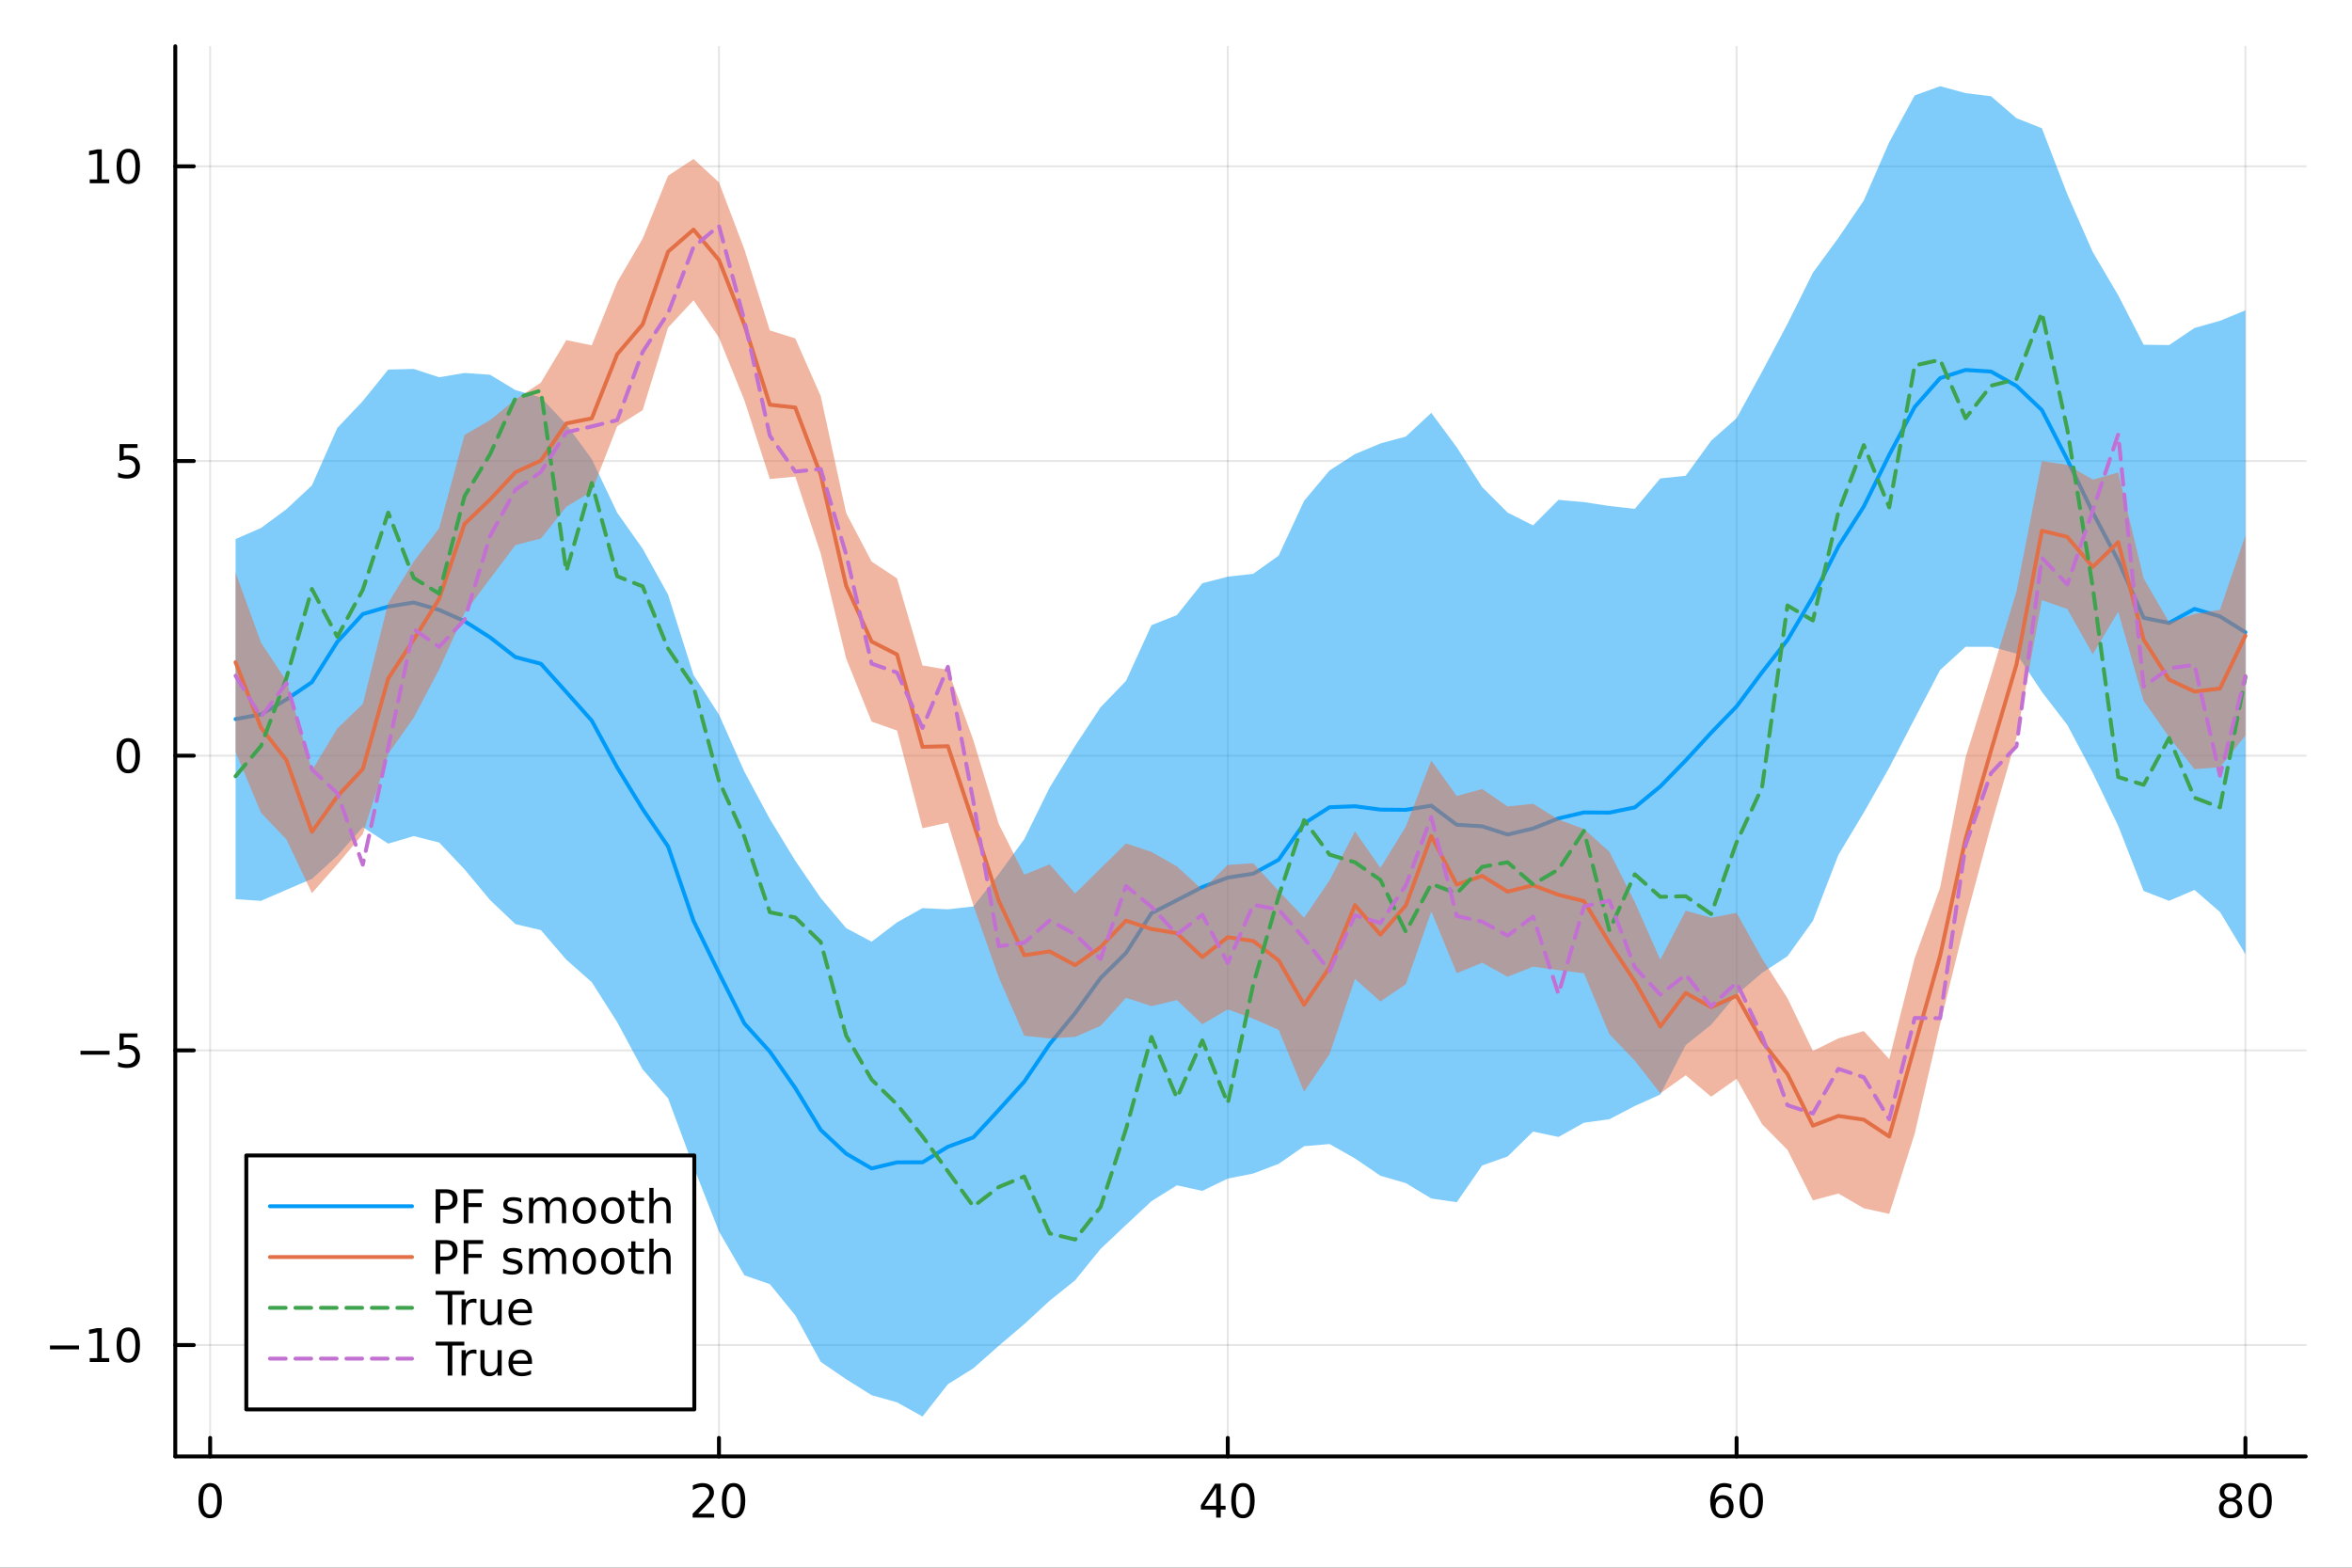 <?xml version="1.0" encoding="utf-8"?>
<svg xmlns="http://www.w3.org/2000/svg" xmlns:xlink="http://www.w3.org/1999/xlink" width="600" height="400" viewBox="0 0 2400 1600">
<rect x="0" y="0" width="2400" height="1600" fill="#333333" stroke="none"/>
<defs>
  <clipPath id="clip930">
    <rect x="0" y="0" width="2400" height="1600"/>
  </clipPath>
</defs>
<path clip-path="url(#clip930)" d="M0 1600 L2400 1600 L2400 0 L0 0  Z" fill="#ffffff" fill-rule="evenodd" fill-opacity="1"/>
<defs>
  <clipPath id="clip931">
    <rect x="480" y="0" width="1681" height="1600"/>
  </clipPath>
</defs>
<path clip-path="url(#clip930)" d="M178.867 1486.45 L2352.76 1486.45 L2352.76 47.244 L178.867 47.244  Z" fill="#ffffff" fill-rule="evenodd" fill-opacity="1"/>
<defs>
  <clipPath id="clip932">
    <rect x="178" y="47" width="2175" height="1440"/>
  </clipPath>
</defs>
<polyline clip-path="url(#clip932)" style="stroke:#000000; stroke-linecap:round; stroke-linejoin:round; stroke-width:2; stroke-opacity:0.1; fill:none" points="214.432,1486.45 214.432,47.244 "/>
<polyline clip-path="url(#clip932)" style="stroke:#000000; stroke-linecap:round; stroke-linejoin:round; stroke-width:2; stroke-opacity:0.1; fill:none" points="733.632,1486.45 733.632,47.244 "/>
<polyline clip-path="url(#clip932)" style="stroke:#000000; stroke-linecap:round; stroke-linejoin:round; stroke-width:2; stroke-opacity:0.1; fill:none" points="1252.83,1486.45 1252.83,47.244 "/>
<polyline clip-path="url(#clip932)" style="stroke:#000000; stroke-linecap:round; stroke-linejoin:round; stroke-width:2; stroke-opacity:0.1; fill:none" points="1772.03,1486.45 1772.03,47.244 "/>
<polyline clip-path="url(#clip932)" style="stroke:#000000; stroke-linecap:round; stroke-linejoin:round; stroke-width:2; stroke-opacity:0.1; fill:none" points="2291.23,1486.45 2291.23,47.244 "/>
<polyline clip-path="url(#clip930)" style="stroke:#000000; stroke-linecap:round; stroke-linejoin:round; stroke-width:4; stroke-opacity:1; fill:none" points="178.867,1486.45 2352.76,1486.45 "/>
<polyline clip-path="url(#clip930)" style="stroke:#000000; stroke-linecap:round; stroke-linejoin:round; stroke-width:4; stroke-opacity:1; fill:none" points="214.432,1486.45 214.432,1467.55 "/>
<polyline clip-path="url(#clip930)" style="stroke:#000000; stroke-linecap:round; stroke-linejoin:round; stroke-width:4; stroke-opacity:1; fill:none" points="733.632,1486.45 733.632,1467.55 "/>
<polyline clip-path="url(#clip930)" style="stroke:#000000; stroke-linecap:round; stroke-linejoin:round; stroke-width:4; stroke-opacity:1; fill:none" points="1252.83,1486.45 1252.83,1467.55 "/>
<polyline clip-path="url(#clip930)" style="stroke:#000000; stroke-linecap:round; stroke-linejoin:round; stroke-width:4; stroke-opacity:1; fill:none" points="1772.03,1486.45 1772.03,1467.55 "/>
<polyline clip-path="url(#clip930)" style="stroke:#000000; stroke-linecap:round; stroke-linejoin:round; stroke-width:4; stroke-opacity:1; fill:none" points="2291.23,1486.45 2291.23,1467.55 "/>
<path clip-path="url(#clip930)" d="M214.432 1517.37 Q210.821 1517.37 208.992 1520.93 Q207.186 1524.47 207.186 1531.6 Q207.186 1538.71 208.992 1542.27 Q210.821 1545.82 214.432 1545.82 Q218.066 1545.82 219.872 1542.27 Q221.7 1538.71 221.7 1531.6 Q221.7 1524.47 219.872 1520.93 Q218.066 1517.37 214.432 1517.37 M214.432 1513.66 Q220.242 1513.66 223.298 1518.27 Q226.376 1522.85 226.376 1531.6 Q226.376 1540.33 223.298 1544.94 Q220.242 1549.52 214.432 1549.52 Q208.622 1549.52 205.543 1544.94 Q202.487 1540.33 202.487 1531.6 Q202.487 1522.85 205.543 1518.27 Q208.622 1513.66 214.432 1513.66 Z" fill="#000000" fill-rule="nonzero" fill-opacity="1" /><path clip-path="url(#clip930)" d="M712.405 1544.91 L728.724 1544.91 L728.724 1548.85 L706.78 1548.85 L706.78 1544.91 Q709.442 1542.16 714.025 1537.53 Q718.632 1532.88 719.812 1531.53 Q722.058 1529.01 722.937 1527.27 Q723.84 1525.51 723.84 1523.82 Q723.84 1521.07 721.895 1519.33 Q719.974 1517.6 716.872 1517.6 Q714.673 1517.6 712.22 1518.36 Q709.789 1519.13 707.011 1520.68 L707.011 1515.95 Q709.835 1514.82 712.289 1514.24 Q714.743 1513.66 716.78 1513.66 Q722.15 1513.66 725.345 1516.35 Q728.539 1519.03 728.539 1523.52 Q728.539 1525.65 727.729 1527.57 Q726.942 1529.47 724.835 1532.07 Q724.257 1532.74 721.155 1535.95 Q718.053 1539.15 712.405 1544.91 Z" fill="#000000" fill-rule="nonzero" fill-opacity="1" /><path clip-path="url(#clip930)" d="M748.539 1517.37 Q744.928 1517.37 743.099 1520.93 Q741.294 1524.47 741.294 1531.6 Q741.294 1538.71 743.099 1542.27 Q744.928 1545.82 748.539 1545.82 Q752.173 1545.82 753.979 1542.27 Q755.807 1538.71 755.807 1531.6 Q755.807 1524.47 753.979 1520.93 Q752.173 1517.37 748.539 1517.37 M748.539 1513.66 Q754.349 1513.66 757.405 1518.27 Q760.483 1522.85 760.483 1531.6 Q760.483 1540.33 757.405 1544.94 Q754.349 1549.52 748.539 1549.52 Q742.729 1549.52 739.65 1544.94 Q736.594 1540.33 736.594 1531.6 Q736.594 1522.85 739.65 1518.27 Q742.729 1513.66 748.539 1513.66 Z" fill="#000000" fill-rule="nonzero" fill-opacity="1" /><path clip-path="url(#clip930)" d="M1241 1518.36 L1229.2 1536.81 L1241 1536.81 L1241 1518.36 M1239.78 1514.29 L1245.66 1514.29 L1245.66 1536.81 L1250.59 1536.81 L1250.59 1540.7 L1245.66 1540.7 L1245.66 1548.85 L1241 1548.85 L1241 1540.7 L1225.4 1540.7 L1225.4 1536.19 L1239.78 1514.29 Z" fill="#000000" fill-rule="nonzero" fill-opacity="1" /><path clip-path="url(#clip930)" d="M1268.32 1517.37 Q1264.71 1517.37 1262.88 1520.93 Q1261.07 1524.47 1261.07 1531.6 Q1261.07 1538.71 1262.88 1542.27 Q1264.71 1545.82 1268.32 1545.82 Q1271.95 1545.82 1273.76 1542.27 Q1275.59 1538.71 1275.59 1531.6 Q1275.59 1524.47 1273.76 1520.93 Q1271.95 1517.37 1268.32 1517.37 M1268.32 1513.66 Q1274.13 1513.66 1277.18 1518.27 Q1280.26 1522.85 1280.26 1531.6 Q1280.26 1540.33 1277.18 1544.94 Q1274.13 1549.52 1268.32 1549.52 Q1262.51 1549.52 1259.43 1544.94 Q1256.37 1540.33 1256.37 1531.6 Q1256.37 1522.85 1259.43 1518.27 Q1262.51 1513.66 1268.32 1513.66 Z" fill="#000000" fill-rule="nonzero" fill-opacity="1" /><path clip-path="url(#clip930)" d="M1757.44 1529.7 Q1754.29 1529.7 1752.44 1531.86 Q1750.61 1534.01 1750.61 1537.76 Q1750.61 1541.49 1752.44 1543.66 Q1754.29 1545.82 1757.44 1545.82 Q1760.58 1545.82 1762.41 1543.66 Q1764.26 1541.49 1764.26 1537.76 Q1764.26 1534.01 1762.41 1531.86 Q1760.58 1529.7 1757.44 1529.7 M1766.72 1515.05 L1766.72 1519.31 Q1764.96 1518.48 1763.15 1518.04 Q1761.37 1517.6 1759.61 1517.6 Q1754.98 1517.6 1752.53 1520.72 Q1750.1 1523.85 1749.75 1530.17 Q1751.12 1528.15 1753.18 1527.09 Q1755.24 1526 1757.71 1526 Q1762.92 1526 1765.93 1529.17 Q1768.96 1532.32 1768.96 1537.76 Q1768.96 1543.08 1765.82 1546.3 Q1762.67 1549.52 1757.44 1549.52 Q1751.44 1549.52 1748.27 1544.94 Q1745.1 1540.33 1745.1 1531.6 Q1745.1 1523.41 1748.99 1518.55 Q1752.88 1513.66 1759.43 1513.66 Q1761.19 1513.66 1762.97 1514.01 Q1764.77 1514.36 1766.72 1515.05 Z" fill="#000000" fill-rule="nonzero" fill-opacity="1" /><path clip-path="url(#clip930)" d="M1787.02 1517.37 Q1783.41 1517.37 1781.58 1520.93 Q1779.77 1524.47 1779.77 1531.6 Q1779.77 1538.71 1781.58 1542.27 Q1783.41 1545.82 1787.02 1545.82 Q1790.65 1545.82 1792.46 1542.27 Q1794.29 1538.71 1794.29 1531.6 Q1794.29 1524.47 1792.46 1520.93 Q1790.65 1517.37 1787.02 1517.37 M1787.02 1513.66 Q1792.83 1513.66 1795.89 1518.27 Q1798.96 1522.85 1798.96 1531.6 Q1798.96 1540.33 1795.89 1544.94 Q1792.83 1549.52 1787.02 1549.52 Q1781.21 1549.52 1778.13 1544.94 Q1775.07 1540.33 1775.07 1531.6 Q1775.07 1522.85 1778.13 1518.27 Q1781.21 1513.66 1787.02 1513.66 Z" fill="#000000" fill-rule="nonzero" fill-opacity="1" /><path clip-path="url(#clip930)" d="M2276.1 1532.44 Q2272.77 1532.44 2270.85 1534.22 Q2268.95 1536 2268.95 1539.13 Q2268.95 1542.25 2270.85 1544.03 Q2272.77 1545.82 2276.1 1545.82 Q2279.44 1545.82 2281.36 1544.03 Q2283.28 1542.23 2283.28 1539.13 Q2283.28 1536 2281.36 1534.22 Q2279.46 1532.44 2276.1 1532.44 M2271.43 1530.45 Q2268.42 1529.7 2266.73 1527.64 Q2265.06 1525.58 2265.06 1522.62 Q2265.06 1518.48 2268 1516.07 Q2270.96 1513.66 2276.1 1513.66 Q2281.27 1513.66 2284.21 1516.07 Q2287.15 1518.48 2287.15 1522.62 Q2287.15 1525.58 2285.46 1527.64 Q2283.79 1529.7 2280.8 1530.45 Q2284.18 1531.23 2286.06 1533.52 Q2287.96 1535.82 2287.96 1539.13 Q2287.96 1544.15 2284.88 1546.83 Q2281.82 1549.52 2276.1 1549.52 Q2270.39 1549.52 2267.31 1546.83 Q2264.25 1544.15 2264.25 1539.13 Q2264.25 1535.82 2266.15 1533.52 Q2268.05 1531.23 2271.43 1530.45 M2269.71 1523.06 Q2269.71 1525.75 2271.38 1527.25 Q2273.07 1528.76 2276.1 1528.76 Q2279.11 1528.76 2280.8 1527.25 Q2282.52 1525.75 2282.52 1523.06 Q2282.52 1520.38 2280.8 1518.87 Q2279.11 1517.37 2276.1 1517.37 Q2273.07 1517.37 2271.38 1518.87 Q2269.71 1520.38 2269.71 1523.06 Z" fill="#000000" fill-rule="nonzero" fill-opacity="1" /><path clip-path="url(#clip930)" d="M2306.27 1517.37 Q2302.65 1517.37 2300.83 1520.93 Q2299.02 1524.47 2299.02 1531.6 Q2299.02 1538.71 2300.83 1542.27 Q2302.65 1545.82 2306.27 1545.82 Q2309.9 1545.82 2311.71 1542.27 Q2313.53 1538.71 2313.53 1531.6 Q2313.53 1524.47 2311.71 1520.93 Q2309.9 1517.37 2306.27 1517.37 M2306.27 1513.66 Q2312.08 1513.66 2315.13 1518.27 Q2318.21 1522.85 2318.21 1531.6 Q2318.21 1540.33 2315.13 1544.94 Q2312.08 1549.52 2306.27 1549.52 Q2300.46 1549.52 2297.38 1544.94 Q2294.32 1540.33 2294.32 1531.6 Q2294.32 1522.85 2297.38 1518.27 Q2300.46 1513.66 2306.27 1513.66 Z" fill="#000000" fill-rule="nonzero" fill-opacity="1" /><polyline clip-path="url(#clip932)" style="stroke:#000000; stroke-linecap:round; stroke-linejoin:round; stroke-width:2; stroke-opacity:0.1; fill:none" points="178.867,1372.78 2352.76,1372.78 "/>
<polyline clip-path="url(#clip932)" style="stroke:#000000; stroke-linecap:round; stroke-linejoin:round; stroke-width:2; stroke-opacity:0.1; fill:none" points="178.867,1072.03 2352.76,1072.03 "/>
<polyline clip-path="url(#clip932)" style="stroke:#000000; stroke-linecap:round; stroke-linejoin:round; stroke-width:2; stroke-opacity:0.1; fill:none" points="178.867,771.269 2352.76,771.269 "/>
<polyline clip-path="url(#clip932)" style="stroke:#000000; stroke-linecap:round; stroke-linejoin:round; stroke-width:2; stroke-opacity:0.1; fill:none" points="178.867,470.512 2352.76,470.512 "/>
<polyline clip-path="url(#clip932)" style="stroke:#000000; stroke-linecap:round; stroke-linejoin:round; stroke-width:2; stroke-opacity:0.1; fill:none" points="178.867,169.755 2352.76,169.755 "/>
<polyline clip-path="url(#clip930)" style="stroke:#000000; stroke-linecap:round; stroke-linejoin:round; stroke-width:4; stroke-opacity:1; fill:none" points="178.867,1486.45 178.867,47.244 "/>
<polyline clip-path="url(#clip930)" style="stroke:#000000; stroke-linecap:round; stroke-linejoin:round; stroke-width:4; stroke-opacity:1; fill:none" points="178.867,1372.78 197.764,1372.78 "/>
<polyline clip-path="url(#clip930)" style="stroke:#000000; stroke-linecap:round; stroke-linejoin:round; stroke-width:4; stroke-opacity:1; fill:none" points="178.867,1072.03 197.764,1072.03 "/>
<polyline clip-path="url(#clip930)" style="stroke:#000000; stroke-linecap:round; stroke-linejoin:round; stroke-width:4; stroke-opacity:1; fill:none" points="178.867,771.269 197.764,771.269 "/>
<polyline clip-path="url(#clip930)" style="stroke:#000000; stroke-linecap:round; stroke-linejoin:round; stroke-width:4; stroke-opacity:1; fill:none" points="178.867,470.512 197.764,470.512 "/>
<polyline clip-path="url(#clip930)" style="stroke:#000000; stroke-linecap:round; stroke-linejoin:round; stroke-width:4; stroke-opacity:1; fill:none" points="178.867,169.755 197.764,169.755 "/>
<path clip-path="url(#clip930)" d="M50.992 1373.23 L80.668 1373.23 L80.668 1377.17 L50.992 1377.17 L50.992 1373.23 Z" fill="#000000" fill-rule="nonzero" fill-opacity="1" /><path clip-path="url(#clip930)" d="M91.571 1386.13 L99.21 1386.13 L99.21 1359.76 L90.899 1361.43 L90.899 1357.17 L99.163 1355.5 L103.839 1355.5 L103.839 1386.13 L111.478 1386.13 L111.478 1390.06 L91.571 1390.06 L91.571 1386.13 Z" fill="#000000" fill-rule="nonzero" fill-opacity="1" /><path clip-path="url(#clip930)" d="M130.922 1358.58 Q127.311 1358.58 125.482 1362.15 Q123.677 1365.69 123.677 1372.82 Q123.677 1379.92 125.482 1383.49 Q127.311 1387.03 130.922 1387.03 Q134.556 1387.03 136.362 1383.49 Q138.191 1379.92 138.191 1372.82 Q138.191 1365.69 136.362 1362.15 Q134.556 1358.58 130.922 1358.58 M130.922 1354.88 Q136.732 1354.88 139.788 1359.48 Q142.867 1364.07 142.867 1372.82 Q142.867 1381.54 139.788 1386.15 Q136.732 1390.73 130.922 1390.73 Q125.112 1390.73 122.033 1386.15 Q118.978 1381.54 118.978 1372.82 Q118.978 1364.07 122.033 1359.48 Q125.112 1354.88 130.922 1354.88 Z" fill="#000000" fill-rule="nonzero" fill-opacity="1" /><path clip-path="url(#clip930)" d="M82.149 1072.48 L111.825 1072.48 L111.825 1076.41 L82.149 1076.41 L82.149 1072.48 Z" fill="#000000" fill-rule="nonzero" fill-opacity="1" /><path clip-path="url(#clip930)" d="M121.964 1054.75 L140.32 1054.75 L140.32 1058.68 L126.246 1058.68 L126.246 1067.15 Q127.265 1066.81 128.283 1066.64 Q129.302 1066.46 130.32 1066.46 Q136.107 1066.46 139.487 1069.63 Q142.867 1072.8 142.867 1078.22 Q142.867 1083.8 139.394 1086.9 Q135.922 1089.98 129.603 1089.98 Q127.427 1089.98 125.158 1089.61 Q122.913 1089.24 120.506 1088.5 L120.506 1083.8 Q122.589 1084.93 124.811 1085.49 Q127.033 1086.04 129.51 1086.04 Q133.515 1086.04 135.853 1083.94 Q138.191 1081.83 138.191 1078.22 Q138.191 1074.61 135.853 1072.5 Q133.515 1070.39 129.51 1070.39 Q127.635 1070.39 125.76 1070.81 Q123.908 1071.23 121.964 1072.11 L121.964 1054.75 Z" fill="#000000" fill-rule="nonzero" fill-opacity="1" /><path clip-path="url(#clip930)" d="M130.922 757.068 Q127.311 757.068 125.482 760.633 Q123.677 764.174 123.677 771.304 Q123.677 778.41 125.482 781.975 Q127.311 785.517 130.922 785.517 Q134.556 785.517 136.362 781.975 Q138.191 778.41 138.191 771.304 Q138.191 764.174 136.362 760.633 Q134.556 757.068 130.922 757.068 M130.922 753.364 Q136.732 753.364 139.788 757.971 Q142.867 762.554 142.867 771.304 Q142.867 780.031 139.788 784.637 Q136.732 789.22 130.922 789.22 Q125.112 789.22 122.033 784.637 Q118.978 780.031 118.978 771.304 Q118.978 762.554 122.033 757.971 Q125.112 753.364 130.922 753.364 Z" fill="#000000" fill-rule="nonzero" fill-opacity="1" /><path clip-path="url(#clip930)" d="M121.964 453.232 L140.32 453.232 L140.32 457.167 L126.246 457.167 L126.246 465.639 Q127.265 465.292 128.283 465.13 Q129.302 464.945 130.32 464.945 Q136.107 464.945 139.487 468.116 Q142.867 471.288 142.867 476.704 Q142.867 482.283 139.394 485.385 Q135.922 488.463 129.603 488.463 Q127.427 488.463 125.158 488.093 Q122.913 487.723 120.506 486.982 L120.506 482.283 Q122.589 483.417 124.811 483.973 Q127.033 484.528 129.51 484.528 Q133.515 484.528 135.853 482.422 Q138.191 480.315 138.191 476.704 Q138.191 473.093 135.853 470.987 Q133.515 468.88 129.51 468.88 Q127.635 468.88 125.76 469.297 Q123.908 469.714 121.964 470.593 L121.964 453.232 Z" fill="#000000" fill-rule="nonzero" fill-opacity="1" /><path clip-path="url(#clip930)" d="M91.571 183.1 L99.21 183.1 L99.21 156.734 L90.899 158.401 L90.899 154.142 L99.163 152.475 L103.839 152.475 L103.839 183.1 L111.478 183.1 L111.478 187.035 L91.571 187.035 L91.571 183.1 Z" fill="#000000" fill-rule="nonzero" fill-opacity="1" /><path clip-path="url(#clip930)" d="M130.922 155.554 Q127.311 155.554 125.482 159.119 Q123.677 162.66 123.677 169.79 Q123.677 176.896 125.482 180.461 Q127.311 184.003 130.922 184.003 Q134.556 184.003 136.362 180.461 Q138.191 176.896 138.191 169.79 Q138.191 162.66 136.362 159.119 Q134.556 155.554 130.922 155.554 M130.922 151.85 Q136.732 151.85 139.788 156.457 Q142.867 161.04 142.867 169.79 Q142.867 178.517 139.788 183.123 Q136.732 187.706 130.922 187.706 Q125.112 187.706 122.033 183.123 Q118.978 178.517 118.978 169.79 Q118.978 161.04 122.033 156.457 Q125.112 151.85 130.922 151.85 Z" fill="#000000" fill-rule="nonzero" fill-opacity="1" /><path clip-path="url(#clip932)" d="M240.392 917.675 L266.352 919.409 L292.312 908.106 L318.272 897.01 L344.232 873.412 L370.192 844.144 L396.152 861.03 L422.112 853.335 L448.072 859.834 L474.032 887.286 L499.992 918.503 L525.952 943.174 L551.912 949.278 L577.872 979.486 L603.832 1002.4 L629.792 1043.21 L655.752 1091.46 L681.712 1120.99 L707.672 1190.7 L733.632 1256.79 L759.592 1301.6 L785.552 1310.63 L811.512 1342.45 L837.471 1389.91 L863.431 1407.65 L889.391 1423.95 L915.351 1431.24 L941.311 1445.72 L967.271 1412.72 L993.231 1396.48 L1019.19 1373.52 L1045.15 1351.45 L1071.11 1327.48 L1097.07 1306.68 L1123.03 1274.67 L1148.99 1250.18 L1174.95 1225.94 L1200.91 1209.75 L1226.87 1215.43 L1252.83 1202.85 L1278.79 1197.7 L1304.75 1187.84 L1330.71 1169.82 L1356.67 1167.63 L1382.63 1182.3 L1408.59 1199.98 L1434.55 1207.52 L1460.51 1223.19 L1486.47 1227.02 L1512.43 1189.5 L1538.39 1180.29 L1564.35 1154.9 L1590.31 1160.38 L1616.27 1145.87 L1642.23 1142.28 L1668.19 1128.76 L1694.15 1117.08 L1720.11 1066.65 L1746.07 1045.85 L1772.03 1015.15 L1797.99 992.943 L1823.95 975.921 L1849.91 939.839 L1875.87 872.597 L1901.83 829.296 L1927.79 783.471 L1953.75 733.316 L1979.71 683.842 L2005.67 660.112 L2031.63 660.193 L2057.59 667.026 L2083.55 706.137 L2109.51 739.906 L2135.47 788.85 L2161.43 842.811 L2187.39 909.312 L2213.35 919.397 L2239.31 908.262 L2265.27 930.768 L2291.23 973.914 L2291.23 316.72 L2265.27 327.409 L2239.31 334.725 L2213.35 352.187 L2187.39 351.835 L2161.43 301.34 L2135.47 257.27 L2109.51 198.319 L2083.55 130.891 L2057.59 120.594 L2031.63 98.211 L2005.67 95.047 L1979.71 87.976 L1953.75 97.404 L1927.79 145.118 L1901.83 204.622 L1875.87 242.85 L1849.91 278.306 L1823.95 330.521 L1797.99 379.4 L1772.03 426.83 L1746.07 449.803 L1720.11 485.549 L1694.15 488.279 L1668.19 519.302 L1642.23 516.448 L1616.27 512.458 L1590.31 510.171 L1564.35 536.225 L1538.39 523.166 L1512.43 497.17 L1486.47 456.47 L1460.51 421.377 L1434.55 445.538 L1408.59 452.605 L1382.63 463.444 L1356.67 480.161 L1330.71 511.128 L1304.75 567.062 L1278.79 585.619 L1252.83 588.568 L1226.87 595.268 L1200.91 627.748 L1174.95 638.08 L1148.99 694.927 L1123.03 721.782 L1097.07 761.189 L1071.11 803.682 L1045.15 856.499 L1019.19 891.992 L993.231 925.142 L967.271 928.04 L941.311 926.852 L915.351 941.348 L889.391 961.083 L863.431 947.264 L837.471 916.492 L811.512 878.484 L785.552 835.896 L759.592 787.612 L733.632 729.287 L707.672 688.988 L681.712 606.887 L655.752 559.973 L629.792 523.34 L603.832 468.557 L577.872 433.129 L551.912 405.604 L525.952 398.141 L499.992 382.439 L474.032 380.665 L448.072 385.028 L422.112 376.544 L396.152 377.193 L370.192 409.33 L344.232 436.705 L318.272 495.43 L292.312 519.659 L266.352 538.841 L240.392 550.151  Z" fill="#009af9" fill-rule="evenodd" fill-opacity="0.5"/>
<polyline clip-path="url(#clip932)" style="stroke:#009af9; stroke-linecap:round; stroke-linejoin:round; stroke-width:4; stroke-opacity:1; fill:none" points="240.392,733.913 266.352,729.125 292.312,713.883 318.272,696.22 344.232,655.058 370.192,626.737 396.152,619.112 422.112,614.939 448.072,622.431 474.032,633.976 499.992,650.471 525.952,670.658 551.912,677.441 577.872,706.308 603.832,735.479 629.792,783.274 655.752,825.717 681.712,863.938 707.672,939.845 733.632,993.04 759.592,1044.61 785.552,1073.27 811.512,1110.47 837.471,1153.2 863.431,1177.46 889.391,1192.51 915.351,1186.29 941.311,1186.28 967.271,1170.38 993.231,1160.81 1019.19,1132.76 1045.15,1103.98 1071.11,1065.58 1097.07,1033.94 1123.03,998.227 1148.99,972.553 1174.95,932.008 1200.91,918.747 1226.87,905.348 1252.83,895.709 1278.79,891.659 1304.75,877.449 1330.71,840.474 1356.67,823.897 1382.63,822.873 1408.59,826.29 1434.55,826.527 1460.51,822.284 1486.47,841.747 1512.43,843.335 1538.39,851.729 1564.35,845.565 1590.31,835.274 1616.27,829.163 1642.23,829.363 1668.19,824.031 1694.15,802.68 1720.11,776.102 1746.07,747.825 1772.03,720.99 1797.99,686.171 1823.95,653.221 1849.91,609.072 1875.87,557.723 1901.83,516.959 1927.79,464.295 1953.75,415.36 1979.71,385.909 2005.67,377.58 2031.63,379.202 2057.59,393.81 2083.55,418.514 2109.51,469.112 2135.47,523.06 2161.43,572.076 2187.39,630.574 2213.35,635.792 2239.31,621.493 2265.27,629.088 2291.23,645.317 "/>
<path clip-path="url(#clip932)" d="M240.392 767.363 L266.352 829.59 L292.312 856.752 L318.272 911.554 L344.232 882.211 L370.192 851.271 L396.152 769.486 L422.112 732.568 L448.072 683.306 L474.032 625.577 L499.992 590.779 L525.952 556.299 L551.912 549.63 L577.872 517.187 L603.832 501.469 L629.792 435.022 L655.752 418.609 L681.712 334.344 L707.672 306.467 L733.632 344.573 L759.592 408.577 L785.552 488.864 L811.512 486.482 L837.471 564.9 L863.431 672.112 L889.391 736.458 L915.351 745.617 L941.311 845.274 L967.271 839.641 L993.231 924.098 L1019.19 997.698 L1045.15 1057.1 L1071.11 1059.83 L1097.07 1058.28 L1123.03 1047.03 L1148.99 1018.4 L1174.95 1026.88 L1200.91 1020.71 L1226.87 1045.35 L1252.83 1030.22 L1278.79 1039.68 L1304.75 1051.11 L1330.71 1114.23 L1356.67 1075.93 L1382.63 999.081 L1408.59 1022.13 L1434.55 1004.45 L1460.51 930.318 L1486.47 993.231 L1512.43 982.62 L1538.39 996.895 L1564.35 986.605 L1590.31 990.155 L1616.27 993.364 L1642.23 1055.5 L1668.19 1082.57 L1694.15 1115.89 L1720.11 1097.43 L1746.07 1119.34 L1772.03 1100.94 L1797.99 1147.29 L1823.95 1173.58 L1849.91 1225.08 L1875.87 1218.11 L1901.83 1233.17 L1927.79 1238.93 L1953.75 1157.11 L1979.71 1045.18 L2005.67 939.473 L2031.63 842.66 L2057.59 752.868 L2083.55 612.546 L2109.51 621.622 L2135.47 667.762 L2161.43 624.312 L2187.39 715.312 L2213.35 752.238 L2239.31 785.053 L2265.27 783.014 L2291.23 750.777 L2291.23 546.638 L2265.27 622.398 L2239.31 626.618 L2213.35 635.048 L2187.39 590.337 L2161.43 482.235 L2135.47 489.504 L2109.51 474.381 L2083.55 470.711 L2057.59 603.779 L2031.63 689.69 L2005.67 772.983 L1979.71 905.978 L1953.75 978.023 L1927.79 1080.98 L1901.83 1052.34 L1875.87 1059.79 L1849.91 1072.64 L1823.95 1018.75 L1797.99 978.287 L1772.03 931.636 L1746.07 936.629 L1720.11 929.484 L1694.15 979.39 L1668.19 920.724 L1642.23 869.318 L1616.27 846.041 L1590.31 836.386 L1564.35 820.339 L1538.39 823.089 L1512.43 805.295 L1486.47 812.399 L1460.51 776.224 L1434.55 843.565 L1408.59 885.785 L1382.63 848.458 L1356.67 898.518 L1330.71 936.603 L1304.75 909.273 L1278.79 881.056 L1252.83 882.747 L1226.87 908.098 L1200.91 884.245 L1174.95 869.417 L1148.99 860.806 L1123.03 886.313 L1097.07 911.899 L1071.11 882.207 L1045.15 892.649 L1019.19 841.154 L993.231 755.539 L967.271 683.572 L941.311 679.166 L915.351 590.351 L889.391 573.116 L863.431 523.64 L837.471 404.254 L811.512 345.377 L785.552 337.246 L759.592 254.527 L733.632 186.132 L707.672 162.23 L681.712 179.348 L655.752 243.57 L629.792 288.017 L603.832 352.435 L577.872 347.169 L551.912 390.472 L525.952 407.704 L499.992 428.869 L474.032 443.862 L448.072 539.163 L422.112 573.201 L396.152 615.368 L370.192 718.476 L344.232 743.44 L318.272 786.411 L292.312 695.035 L266.352 655.851 L240.392 584.452  Z" fill="#e26f46" fill-rule="evenodd" fill-opacity="0.5"/>
<polyline clip-path="url(#clip932)" style="stroke:#e26f46; stroke-linecap:round; stroke-linejoin:round; stroke-width:4; stroke-opacity:1; fill:none" points="240.392,675.907 266.352,742.72 292.312,775.894 318.272,848.982 344.232,812.825 370.192,784.874 396.152,692.427 422.112,652.884 448.072,611.234 474.032,534.719 499.992,509.824 525.952,482.001 551.912,470.051 577.872,432.178 603.832,426.952 629.792,361.519 655.752,331.089 681.712,256.846 707.672,234.349 733.632,265.353 759.592,331.552 785.552,413.055 811.512,415.929 837.471,484.577 863.431,597.876 889.391,654.787 915.351,667.984 941.311,762.22 967.271,761.606 993.231,839.818 1019.19,919.426 1045.15,974.877 1071.11,971.017 1097.07,985.09 1123.03,966.67 1148.99,939.601 1174.95,948.15 1200.91,952.477 1226.87,976.722 1252.83,956.482 1278.79,960.368 1304.75,980.192 1330.71,1025.41 1356.67,987.224 1382.63,923.769 1408.59,953.959 1434.55,924.005 1460.51,853.271 1486.47,902.815 1512.43,893.957 1538.39,909.992 1564.35,903.472 1590.31,913.271 1616.27,919.703 1642.23,962.409 1668.19,1001.65 1694.15,1047.64 1720.11,1013.46 1746.07,1027.98 1772.03,1016.29 1797.99,1062.79 1823.95,1096.17 1849.91,1148.86 1875.87,1138.95 1901.83,1142.76 1927.79,1159.96 1953.75,1067.56 1979.71,975.581 2005.67,856.228 2031.63,766.175 2057.59,678.324 2083.55,541.628 2109.51,548.001 2135.47,578.633 2161.43,553.273 2187.39,652.824 2213.35,693.643 2239.31,705.835 2265.27,702.706 2291.23,648.707 "/>
<polyline clip-path="url(#clip932)" style="stroke:#3da44d; stroke-linecap:round; stroke-linejoin:round; stroke-width:4; stroke-opacity:1; fill:none" stroke-dasharray="16, 10" points="240.392,792.247 266.352,761.266 292.312,691.855 318.272,601.105 344.232,649.932 370.192,601.961 396.152,523.17 422.112,589.874 448.072,605.853 474.032,506.413 499.992,463.78 525.952,406.465 551.912,398.586 577.872,583.262 603.832,493.002 629.792,588.105 655.752,598.474 681.712,662.001 707.672,700.382 733.632,797.01 759.592,854.172 785.552,931.038 811.512,936.405 837.471,961.451 863.431,1056.95 889.391,1101.79 915.351,1127.23 941.311,1159.79 967.271,1195.5 993.231,1231.31 1019.19,1211.49 1045.15,1200.73 1071.11,1258.88 1097.07,1265.08 1123.03,1231.87 1148.99,1152.37 1174.95,1058.31 1200.91,1120.58 1226.87,1061.84 1252.83,1126.08 1278.79,1004.83 1304.75,914.724 1330.71,836.996 1356.67,872.211 1382.63,880.064 1408.59,898.055 1434.55,951.075 1460.51,902.046 1486.47,911.851 1512.43,884.743 1538.39,880.012 1564.35,902.608 1590.31,887.353 1616.27,847.99 1642.23,949.519 1668.19,892.289 1694.15,915.323 1720.11,914.701 1746.07,932.881 1772.03,859.689 1797.99,803.753 1823.95,617.94 1849.91,633.247 1875.87,522.698 1901.83,454.285 1927.79,517.828 1953.75,373.039 1979.71,367.211 2005.67,426.863 2031.63,393.649 2057.59,386.936 2083.55,318.953 2109.51,438.311 2135.47,599.303 2161.43,793.048 2187.39,800.966 2213.35,753.207 2239.31,814.146 2265.27,824.057 2291.23,691.232 "/>
<polyline clip-path="url(#clip932)" style="stroke:#c271d2; stroke-linecap:round; stroke-linejoin:round; stroke-width:4; stroke-opacity:1; fill:none" stroke-dasharray="16, 10" points="240.392,689.72 266.352,731.671 292.312,697.028 318.272,785.272 344.232,809.632 370.192,882.53 396.152,762.78 422.112,642.034 448.072,660.163 474.032,632.579 499.992,547.231 525.952,499.897 551.912,481.675 577.872,441.161 603.832,435.242 629.792,428.778 655.752,359.152 681.712,319.647 707.672,252.029 733.632,230.478 759.592,327.076 785.552,444.674 811.512,481.327 837.471,478.646 863.431,565.873 889.391,677.303 915.351,686.418 941.311,742.945 967.271,680.588 993.231,818.118 1019.19,965.792 1045.15,962.158 1071.11,939.333 1097.07,953.56 1123.03,978.769 1148.99,904.258 1174.95,925.438 1200.91,953.661 1226.87,933.556 1252.83,982.982 1278.79,923.346 1304.75,928.34 1330.71,957.565 1356.67,990.888 1382.63,934.234 1408.59,942.004 1434.55,903.563 1460.51,833.877 1486.47,934.901 1512.43,940.619 1538.39,954.968 1564.35,935.502 1590.31,1014.48 1616.27,925.087 1642.23,919.224 1668.19,987.253 1694.15,1015.18 1720.11,994.799 1746.07,1027.1 1772.03,1002.67 1797.99,1057.19 1823.95,1128 1849.91,1136.46 1875.87,1090.9 1901.83,1099.45 1927.79,1142.4 1953.75,1038.97 1979.71,1039.19 2005.67,862.733 2031.63,789.111 2057.59,761.646 2083.55,569.35 2109.51,596.474 2135.47,520.979 2161.43,443.305 2187.39,700.785 2213.35,682.093 2239.31,678.545 2265.27,791.707 2291.23,690.07 "/>
<path clip-path="url(#clip930)" d="M251.33 1438.47 L708.486 1438.47 L708.486 1179.27 L251.33 1179.27  Z" fill="#ffffff" fill-rule="evenodd" fill-opacity="1"/>
<polyline clip-path="url(#clip930)" style="stroke:#000000; stroke-linecap:round; stroke-linejoin:round; stroke-width:4; stroke-opacity:1; fill:none" points="251.33,1438.47 708.486,1438.47 708.486,1179.27 251.33,1179.27 251.33,1438.47 "/>
<polyline clip-path="url(#clip930)" style="stroke:#009af9; stroke-linecap:round; stroke-linejoin:round; stroke-width:4; stroke-opacity:1; fill:none" points="275.484,1231.11 420.41,1231.11 "/>
<path clip-path="url(#clip930)" d="M449.24 1217.68 L449.24 1230.66 L455.12 1230.66 Q458.384 1230.66 460.166 1228.97 Q461.948 1227.28 461.948 1224.16 Q461.948 1221.06 460.166 1219.37 Q458.384 1217.68 455.12 1217.68 L449.24 1217.68 M444.564 1213.83 L455.12 1213.83 Q460.93 1213.83 463.893 1216.47 Q466.879 1219.09 466.879 1224.16 Q466.879 1229.27 463.893 1231.89 Q460.93 1234.51 455.12 1234.51 L449.24 1234.51 L449.24 1248.39 L444.564 1248.39 L444.564 1213.83 Z" fill="#000000" fill-rule="nonzero" fill-opacity="1" /><path clip-path="url(#clip930)" d="M473.152 1213.83 L493.013 1213.83 L493.013 1217.77 L477.828 1217.77 L477.828 1227.95 L491.532 1227.95 L491.532 1231.89 L477.828 1231.89 L477.828 1248.39 L473.152 1248.39 L473.152 1213.83 Z" fill="#000000" fill-rule="nonzero" fill-opacity="1" /><path clip-path="url(#clip930)" d="M531.832 1223.23 L531.832 1227.26 Q530.027 1226.33 528.082 1225.87 Q526.138 1225.41 524.055 1225.41 Q520.883 1225.41 519.286 1226.38 Q517.712 1227.35 517.712 1229.3 Q517.712 1230.78 518.846 1231.64 Q519.98 1232.47 523.406 1233.23 L524.865 1233.56 Q529.402 1234.53 531.3 1236.31 Q533.221 1238.07 533.221 1241.24 Q533.221 1244.85 530.351 1246.96 Q527.504 1249.07 522.504 1249.07 Q520.42 1249.07 518.152 1248.65 Q515.906 1248.26 513.406 1247.45 L513.406 1243.05 Q515.768 1244.27 518.059 1244.9 Q520.351 1245.5 522.596 1245.5 Q525.605 1245.5 527.226 1244.48 Q528.846 1243.44 528.846 1241.57 Q528.846 1239.83 527.666 1238.9 Q526.508 1237.98 522.55 1237.12 L521.068 1236.77 Q517.11 1235.94 515.351 1234.23 Q513.592 1232.49 513.592 1229.48 Q513.592 1225.83 516.184 1223.83 Q518.777 1221.84 523.545 1221.84 Q525.906 1221.84 527.99 1222.19 Q530.073 1222.54 531.832 1223.23 Z" fill="#000000" fill-rule="nonzero" fill-opacity="1" /><path clip-path="url(#clip930)" d="M560.189 1227.45 Q561.786 1224.58 564.008 1223.21 Q566.23 1221.84 569.239 1221.84 Q573.29 1221.84 575.489 1224.69 Q577.688 1227.51 577.688 1232.75 L577.688 1248.39 L573.406 1248.39 L573.406 1232.89 Q573.406 1229.16 572.087 1227.35 Q570.767 1225.55 568.059 1225.55 Q564.749 1225.55 562.827 1227.75 Q560.906 1229.95 560.906 1233.74 L560.906 1248.39 L556.624 1248.39 L556.624 1232.89 Q556.624 1229.14 555.304 1227.35 Q553.985 1225.55 551.23 1225.55 Q547.966 1225.55 546.045 1227.77 Q544.124 1229.97 544.124 1233.74 L544.124 1248.39 L539.841 1248.39 L539.841 1222.47 L544.124 1222.47 L544.124 1226.5 Q545.582 1224.11 547.619 1222.98 Q549.656 1221.84 552.457 1221.84 Q555.281 1221.84 557.249 1223.28 Q559.24 1224.71 560.189 1227.45 Z" fill="#000000" fill-rule="nonzero" fill-opacity="1" /><path clip-path="url(#clip930)" d="M596.23 1225.45 Q592.804 1225.45 590.813 1228.14 Q588.823 1230.8 588.823 1235.45 Q588.823 1240.11 590.79 1242.79 Q592.781 1245.45 596.23 1245.45 Q599.633 1245.45 601.624 1242.77 Q603.614 1240.08 603.614 1235.45 Q603.614 1230.85 601.624 1228.16 Q599.633 1225.45 596.23 1225.45 M596.23 1221.84 Q601.786 1221.84 604.957 1225.45 Q608.128 1229.07 608.128 1235.45 Q608.128 1241.82 604.957 1245.45 Q601.786 1249.07 596.23 1249.07 Q590.651 1249.07 587.48 1245.45 Q584.332 1241.82 584.332 1235.45 Q584.332 1229.07 587.48 1225.45 Q590.651 1221.84 596.23 1221.84 Z" fill="#000000" fill-rule="nonzero" fill-opacity="1" /><path clip-path="url(#clip930)" d="M625.235 1225.45 Q621.809 1225.45 619.818 1228.14 Q617.827 1230.8 617.827 1235.45 Q617.827 1240.11 619.795 1242.79 Q621.785 1245.45 625.235 1245.45 Q628.637 1245.45 630.628 1242.77 Q632.619 1240.08 632.619 1235.45 Q632.619 1230.85 630.628 1228.16 Q628.637 1225.45 625.235 1225.45 M625.235 1221.84 Q630.79 1221.84 633.961 1225.45 Q637.133 1229.07 637.133 1235.45 Q637.133 1241.82 633.961 1245.45 Q630.79 1249.07 625.235 1249.07 Q619.656 1249.07 616.485 1245.45 Q613.336 1241.82 613.336 1235.45 Q613.336 1229.07 616.485 1225.45 Q619.656 1221.84 625.235 1221.84 Z" fill="#000000" fill-rule="nonzero" fill-opacity="1" /><path clip-path="url(#clip930)" d="M648.406 1215.11 L648.406 1222.47 L657.179 1222.47 L657.179 1225.78 L648.406 1225.78 L648.406 1239.85 Q648.406 1243.02 649.262 1243.93 Q650.142 1244.83 652.804 1244.83 L657.179 1244.83 L657.179 1248.39 L652.804 1248.39 Q647.873 1248.39 645.998 1246.57 Q644.123 1244.71 644.123 1239.85 L644.123 1225.78 L640.998 1225.78 L640.998 1222.47 L644.123 1222.47 L644.123 1215.11 L648.406 1215.11 Z" fill="#000000" fill-rule="nonzero" fill-opacity="1" /><path clip-path="url(#clip930)" d="M684.331 1232.75 L684.331 1248.39 L680.072 1248.39 L680.072 1232.89 Q680.072 1229.2 678.637 1227.38 Q677.202 1225.55 674.331 1225.55 Q670.882 1225.55 668.892 1227.75 Q666.901 1229.95 666.901 1233.74 L666.901 1248.39 L662.619 1248.39 L662.619 1212.38 L666.901 1212.38 L666.901 1226.5 Q668.429 1224.16 670.489 1223 Q672.572 1221.84 675.281 1221.84 Q679.748 1221.84 682.04 1224.62 Q684.331 1227.38 684.331 1232.75 Z" fill="#000000" fill-rule="nonzero" fill-opacity="1" /><polyline clip-path="url(#clip930)" style="stroke:#e26f46; stroke-linecap:round; stroke-linejoin:round; stroke-width:4; stroke-opacity:1; fill:none" points="275.484,1282.95 420.41,1282.95 "/>
<path clip-path="url(#clip930)" d="M449.24 1269.52 L449.24 1282.5 L455.12 1282.5 Q458.384 1282.5 460.166 1280.81 Q461.948 1279.12 461.948 1276 Q461.948 1272.9 460.166 1271.21 Q458.384 1269.52 455.12 1269.52 L449.24 1269.52 M444.564 1265.67 L455.12 1265.67 Q460.93 1265.67 463.893 1268.31 Q466.879 1270.93 466.879 1276 Q466.879 1281.11 463.893 1283.73 Q460.93 1286.35 455.12 1286.35 L449.24 1286.35 L449.24 1300.23 L444.564 1300.23 L444.564 1265.67 Z" fill="#000000" fill-rule="nonzero" fill-opacity="1" /><path clip-path="url(#clip930)" d="M473.152 1265.67 L493.013 1265.67 L493.013 1269.61 L477.828 1269.61 L477.828 1279.79 L491.532 1279.79 L491.532 1283.73 L477.828 1283.73 L477.828 1300.23 L473.152 1300.23 L473.152 1265.67 Z" fill="#000000" fill-rule="nonzero" fill-opacity="1" /><path clip-path="url(#clip930)" d="M531.832 1275.07 L531.832 1279.1 Q530.027 1278.17 528.082 1277.71 Q526.138 1277.25 524.055 1277.25 Q520.883 1277.25 519.286 1278.22 Q517.712 1279.19 517.712 1281.14 Q517.712 1282.62 518.846 1283.48 Q519.98 1284.31 523.406 1285.07 L524.865 1285.4 Q529.402 1286.37 531.3 1288.15 Q533.221 1289.91 533.221 1293.08 Q533.221 1296.69 530.351 1298.8 Q527.504 1300.91 522.504 1300.91 Q520.42 1300.91 518.152 1300.49 Q515.906 1300.1 513.406 1299.29 L513.406 1294.89 Q515.768 1296.11 518.059 1296.74 Q520.351 1297.34 522.596 1297.34 Q525.605 1297.34 527.226 1296.32 Q528.846 1295.28 528.846 1293.41 Q528.846 1291.67 527.666 1290.74 Q526.508 1289.82 522.55 1288.96 L521.068 1288.61 Q517.11 1287.78 515.351 1286.07 Q513.592 1284.33 513.592 1281.32 Q513.592 1277.67 516.184 1275.67 Q518.777 1273.68 523.545 1273.68 Q525.906 1273.68 527.99 1274.03 Q530.073 1274.38 531.832 1275.07 Z" fill="#000000" fill-rule="nonzero" fill-opacity="1" /><path clip-path="url(#clip930)" d="M560.189 1279.29 Q561.786 1276.42 564.008 1275.05 Q566.23 1273.68 569.239 1273.68 Q573.29 1273.68 575.489 1276.53 Q577.688 1279.35 577.688 1284.59 L577.688 1300.23 L573.406 1300.23 L573.406 1284.73 Q573.406 1281 572.087 1279.19 Q570.767 1277.39 568.059 1277.39 Q564.749 1277.39 562.827 1279.59 Q560.906 1281.79 560.906 1285.58 L560.906 1300.23 L556.624 1300.23 L556.624 1284.73 Q556.624 1280.98 555.304 1279.19 Q553.985 1277.39 551.23 1277.39 Q547.966 1277.39 546.045 1279.61 Q544.124 1281.81 544.124 1285.58 L544.124 1300.23 L539.841 1300.23 L539.841 1274.31 L544.124 1274.31 L544.124 1278.34 Q545.582 1275.95 547.619 1274.82 Q549.656 1273.68 552.457 1273.68 Q555.281 1273.68 557.249 1275.12 Q559.24 1276.55 560.189 1279.29 Z" fill="#000000" fill-rule="nonzero" fill-opacity="1" /><path clip-path="url(#clip930)" d="M596.23 1277.29 Q592.804 1277.29 590.813 1279.98 Q588.823 1282.64 588.823 1287.29 Q588.823 1291.95 590.79 1294.63 Q592.781 1297.29 596.23 1297.29 Q599.633 1297.29 601.624 1294.61 Q603.614 1291.92 603.614 1287.29 Q603.614 1282.69 601.624 1280 Q599.633 1277.29 596.23 1277.29 M596.23 1273.68 Q601.786 1273.68 604.957 1277.29 Q608.128 1280.91 608.128 1287.29 Q608.128 1293.66 604.957 1297.29 Q601.786 1300.91 596.23 1300.91 Q590.651 1300.91 587.48 1297.29 Q584.332 1293.66 584.332 1287.29 Q584.332 1280.91 587.48 1277.29 Q590.651 1273.68 596.23 1273.68 Z" fill="#000000" fill-rule="nonzero" fill-opacity="1" /><path clip-path="url(#clip930)" d="M625.235 1277.29 Q621.809 1277.29 619.818 1279.98 Q617.827 1282.64 617.827 1287.29 Q617.827 1291.95 619.795 1294.63 Q621.785 1297.29 625.235 1297.29 Q628.637 1297.29 630.628 1294.61 Q632.619 1291.92 632.619 1287.29 Q632.619 1282.69 630.628 1280 Q628.637 1277.29 625.235 1277.29 M625.235 1273.68 Q630.79 1273.68 633.961 1277.29 Q637.133 1280.91 637.133 1287.29 Q637.133 1293.66 633.961 1297.29 Q630.79 1300.91 625.235 1300.91 Q619.656 1300.91 616.485 1297.29 Q613.336 1293.66 613.336 1287.29 Q613.336 1280.91 616.485 1277.29 Q619.656 1273.68 625.235 1273.68 Z" fill="#000000" fill-rule="nonzero" fill-opacity="1" /><path clip-path="url(#clip930)" d="M648.406 1266.95 L648.406 1274.31 L657.179 1274.31 L657.179 1277.62 L648.406 1277.62 L648.406 1291.69 Q648.406 1294.86 649.262 1295.77 Q650.142 1296.67 652.804 1296.67 L657.179 1296.67 L657.179 1300.23 L652.804 1300.23 Q647.873 1300.23 645.998 1298.41 Q644.123 1296.55 644.123 1291.69 L644.123 1277.62 L640.998 1277.62 L640.998 1274.31 L644.123 1274.31 L644.123 1266.95 L648.406 1266.95 Z" fill="#000000" fill-rule="nonzero" fill-opacity="1" /><path clip-path="url(#clip930)" d="M684.331 1284.59 L684.331 1300.23 L680.072 1300.23 L680.072 1284.73 Q680.072 1281.04 678.637 1279.22 Q677.202 1277.39 674.331 1277.39 Q670.882 1277.39 668.892 1279.59 Q666.901 1281.79 666.901 1285.58 L666.901 1300.23 L662.619 1300.23 L662.619 1264.22 L666.901 1264.22 L666.901 1278.34 Q668.429 1276 670.489 1274.84 Q672.572 1273.68 675.281 1273.68 Q679.748 1273.68 682.04 1276.46 Q684.331 1279.22 684.331 1284.59 Z" fill="#000000" fill-rule="nonzero" fill-opacity="1" /><polyline clip-path="url(#clip930)" style="stroke:#3da44d; stroke-linecap:round; stroke-linejoin:round; stroke-width:4; stroke-opacity:1; fill:none" stroke-dasharray="16, 10" points="275.484,1334.79 420.41,1334.79 "/>
<path clip-path="url(#clip930)" d="M444.564 1317.51 L473.8 1317.51 L473.8 1321.45 L461.532 1321.45 L461.532 1352.07 L456.833 1352.07 L456.833 1321.45 L444.564 1321.45 L444.564 1317.51 Z" fill="#000000" fill-rule="nonzero" fill-opacity="1" /><path clip-path="url(#clip930)" d="M486.184 1330.13 Q485.467 1329.71 484.61 1329.53 Q483.777 1329.32 482.758 1329.32 Q479.147 1329.32 477.203 1331.68 Q475.282 1334.02 475.282 1338.42 L475.282 1352.07 L470.999 1352.07 L470.999 1326.15 L475.282 1326.15 L475.282 1330.18 Q476.624 1327.82 478.777 1326.68 Q480.93 1325.52 484.008 1325.52 Q484.448 1325.52 484.981 1325.59 Q485.513 1325.64 486.161 1325.76 L486.184 1330.13 Z" fill="#000000" fill-rule="nonzero" fill-opacity="1" /><path clip-path="url(#clip930)" d="M490.212 1341.84 L490.212 1326.15 L494.471 1326.15 L494.471 1341.68 Q494.471 1345.36 495.907 1347.21 Q497.342 1349.04 500.212 1349.04 Q503.661 1349.04 505.652 1346.84 Q507.666 1344.64 507.666 1340.85 L507.666 1326.15 L511.925 1326.15 L511.925 1352.07 L507.666 1352.07 L507.666 1348.09 Q506.115 1350.45 504.055 1351.61 Q502.018 1352.75 499.309 1352.75 Q494.842 1352.75 492.527 1349.97 Q490.212 1347.19 490.212 1341.84 M500.93 1325.52 L500.93 1325.52 Z" fill="#000000" fill-rule="nonzero" fill-opacity="1" /><path clip-path="url(#clip930)" d="M542.874 1338.05 L542.874 1340.13 L523.291 1340.13 Q523.568 1344.53 525.93 1346.84 Q528.314 1349.13 532.55 1349.13 Q535.004 1349.13 537.295 1348.53 Q539.61 1347.93 541.879 1346.73 L541.879 1350.75 Q539.587 1351.73 537.179 1352.24 Q534.772 1352.75 532.295 1352.75 Q526.092 1352.75 522.457 1349.13 Q518.846 1345.52 518.846 1339.37 Q518.846 1333 522.272 1329.27 Q525.721 1325.52 531.554 1325.52 Q536.786 1325.52 539.818 1328.9 Q542.874 1332.26 542.874 1338.05 M538.615 1336.8 Q538.568 1333.3 536.647 1331.22 Q534.749 1329.13 531.601 1329.13 Q528.036 1329.13 525.883 1331.15 Q523.754 1333.16 523.43 1336.82 L538.615 1336.8 Z" fill="#000000" fill-rule="nonzero" fill-opacity="1" /><polyline clip-path="url(#clip930)" style="stroke:#c271d2; stroke-linecap:round; stroke-linejoin:round; stroke-width:4; stroke-opacity:1; fill:none" stroke-dasharray="16, 10" points="275.484,1386.63 420.41,1386.63 "/>
<path clip-path="url(#clip930)" d="M444.564 1369.35 L473.8 1369.35 L473.8 1373.29 L461.532 1373.29 L461.532 1403.91 L456.833 1403.91 L456.833 1373.29 L444.564 1373.29 L444.564 1369.35 Z" fill="#000000" fill-rule="nonzero" fill-opacity="1" /><path clip-path="url(#clip930)" d="M486.184 1381.97 Q485.467 1381.55 484.61 1381.37 Q483.777 1381.16 482.758 1381.16 Q479.147 1381.16 477.203 1383.52 Q475.282 1385.86 475.282 1390.26 L475.282 1403.91 L470.999 1403.91 L470.999 1377.99 L475.282 1377.99 L475.282 1382.02 Q476.624 1379.66 478.777 1378.52 Q480.93 1377.36 484.008 1377.36 Q484.448 1377.36 484.981 1377.43 Q485.513 1377.48 486.161 1377.6 L486.184 1381.97 Z" fill="#000000" fill-rule="nonzero" fill-opacity="1" /><path clip-path="url(#clip930)" d="M490.212 1393.68 L490.212 1377.99 L494.471 1377.99 L494.471 1393.52 Q494.471 1397.2 495.907 1399.05 Q497.342 1400.88 500.212 1400.88 Q503.661 1400.88 505.652 1398.68 Q507.666 1396.48 507.666 1392.69 L507.666 1377.99 L511.925 1377.99 L511.925 1403.91 L507.666 1403.91 L507.666 1399.93 Q506.115 1402.29 504.055 1403.45 Q502.018 1404.59 499.309 1404.59 Q494.842 1404.59 492.527 1401.81 Q490.212 1399.03 490.212 1393.68 M500.93 1377.36 L500.93 1377.36 Z" fill="#000000" fill-rule="nonzero" fill-opacity="1" /><path clip-path="url(#clip930)" d="M542.874 1389.89 L542.874 1391.97 L523.291 1391.97 Q523.568 1396.37 525.93 1398.68 Q528.314 1400.97 532.55 1400.97 Q535.004 1400.97 537.295 1400.37 Q539.61 1399.77 541.879 1398.57 L541.879 1402.59 Q539.587 1403.57 537.179 1404.08 Q534.772 1404.59 532.295 1404.59 Q526.092 1404.59 522.457 1400.97 Q518.846 1397.36 518.846 1391.21 Q518.846 1384.84 522.272 1381.11 Q525.721 1377.36 531.554 1377.36 Q536.786 1377.36 539.818 1380.74 Q542.874 1384.1 542.874 1389.89 M538.615 1388.64 Q538.568 1385.14 536.647 1383.06 Q534.749 1380.97 531.601 1380.97 Q528.036 1380.97 525.883 1382.99 Q523.754 1385 523.43 1388.66 L538.615 1388.64 Z" fill="#000000" fill-rule="nonzero" fill-opacity="1" /></svg>

